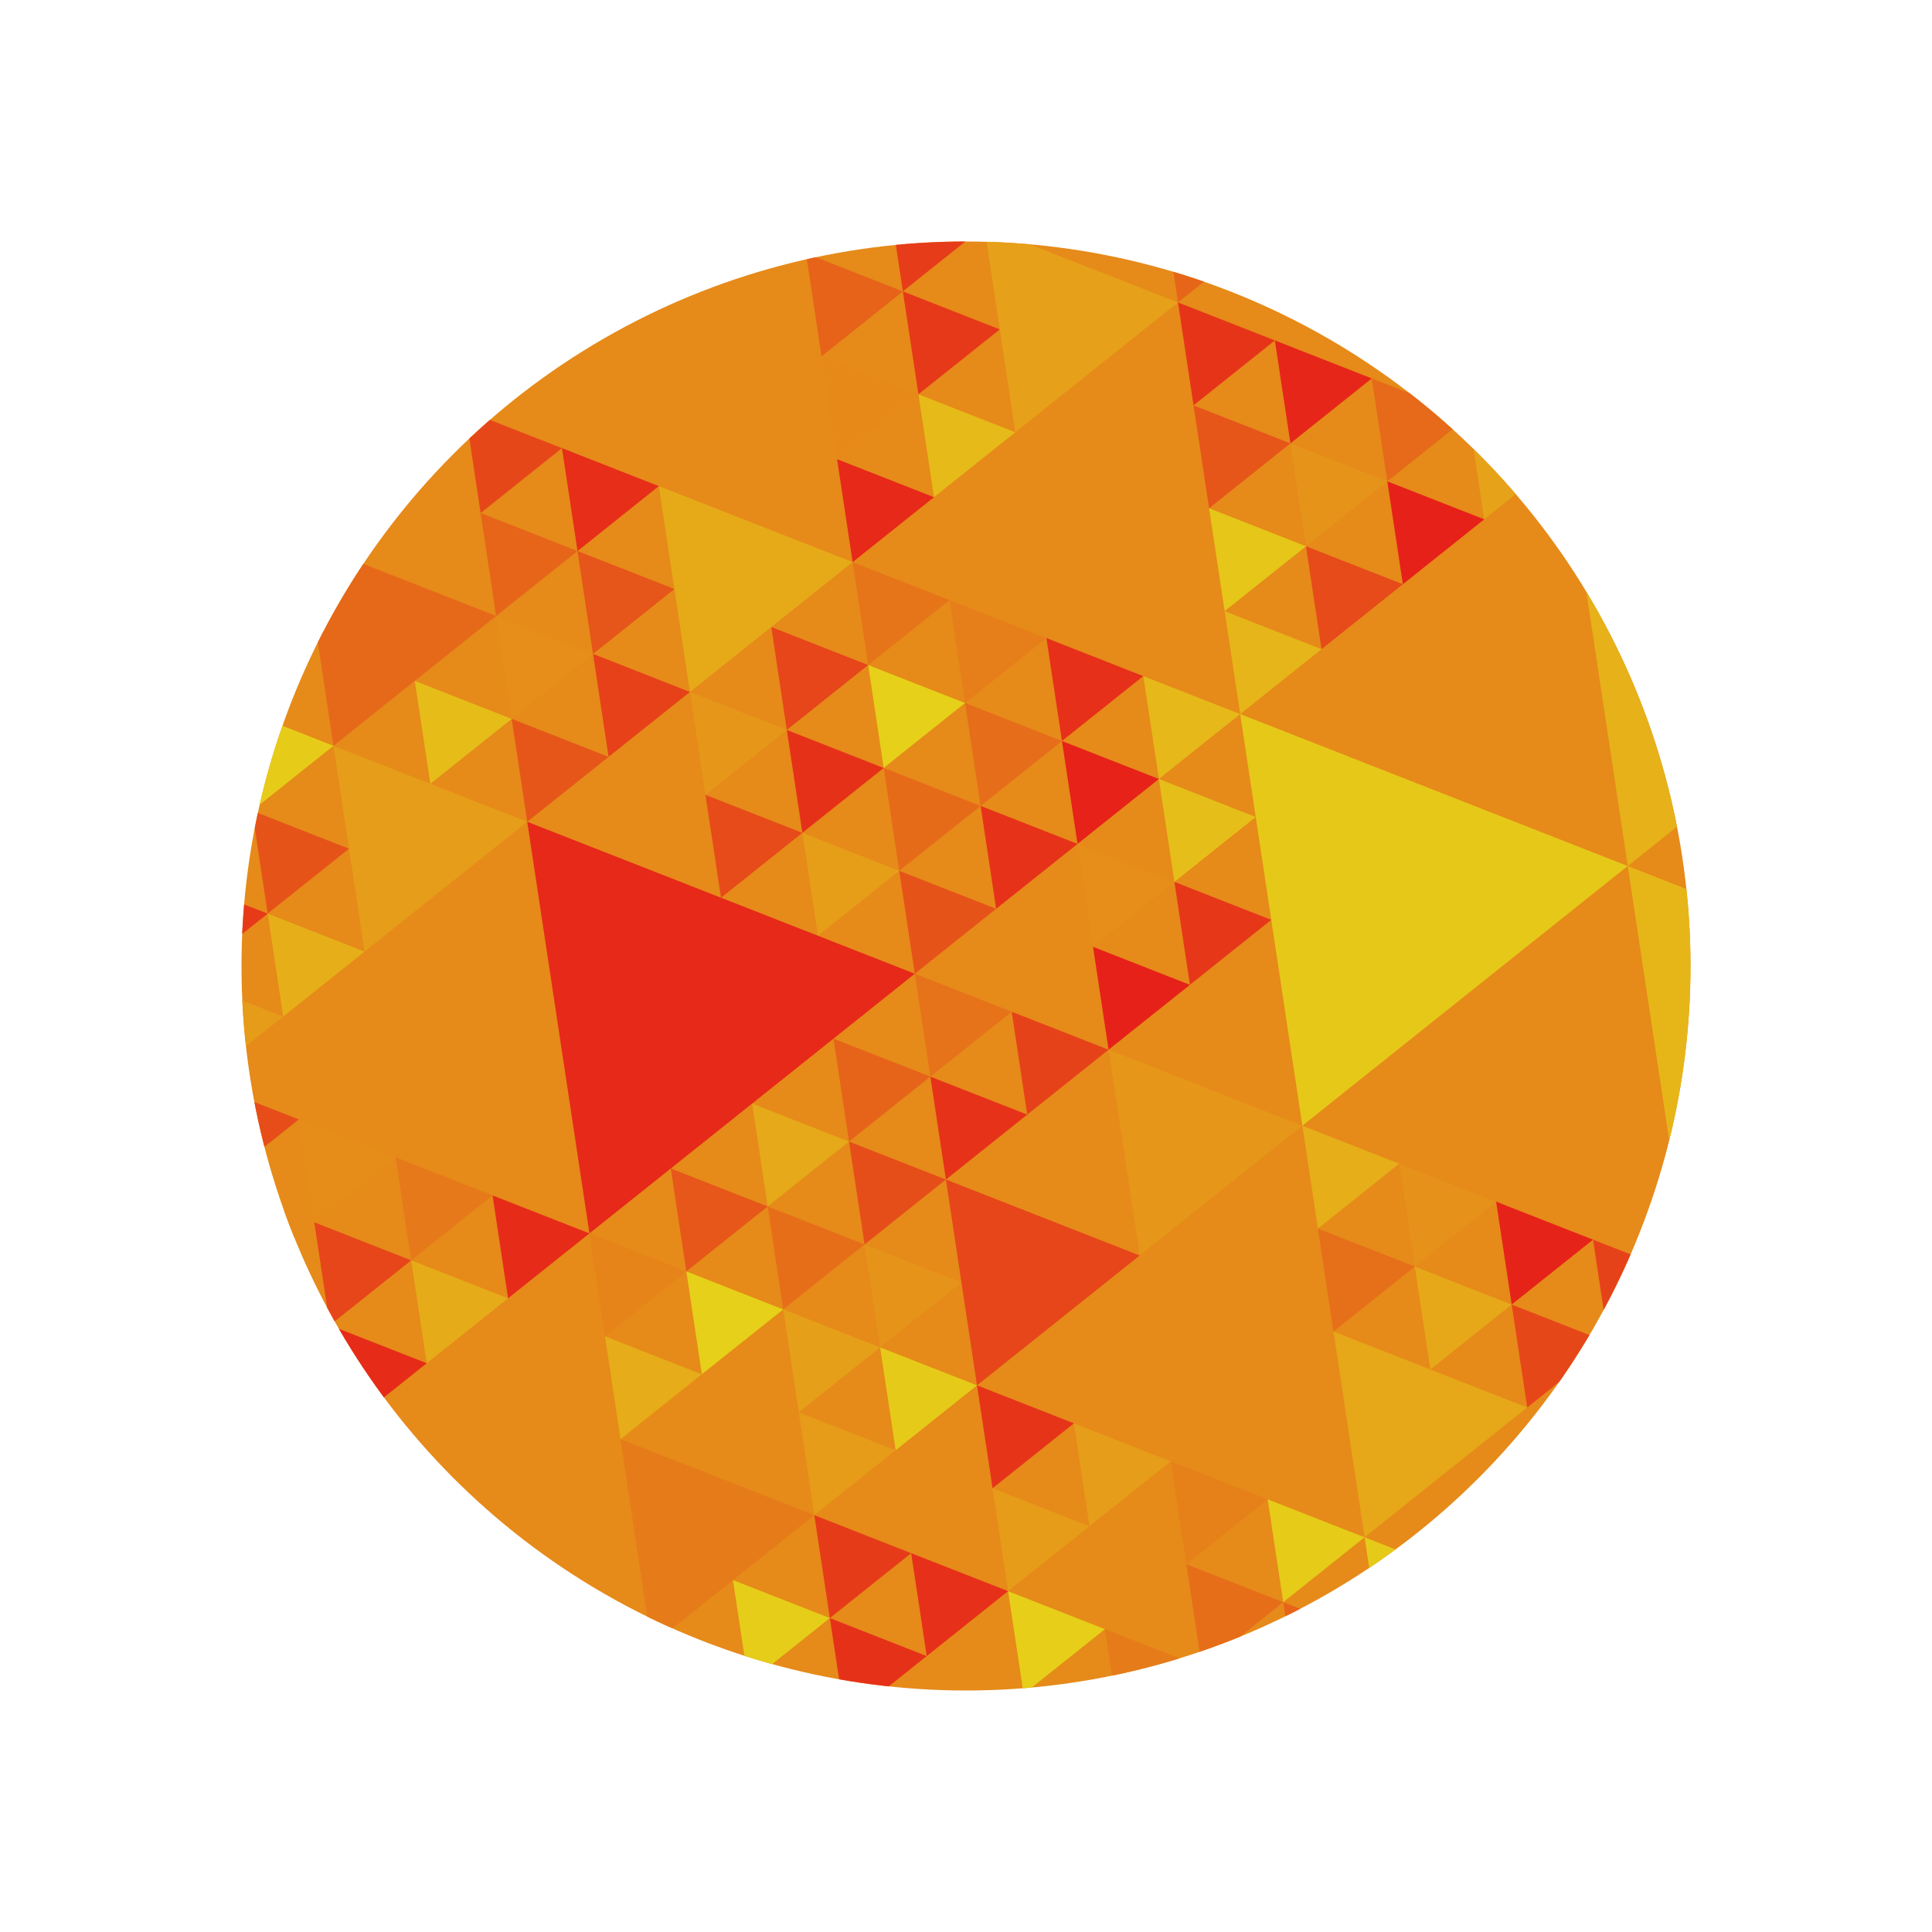 <svg xmlns="http://www.w3.org/2000/svg" width="400" height="400"><defs><clipPath id="a"><circle cx="200" cy="200" r="150"/></clipPath></defs><g clip-path="url(#a)"><path fill="#e68a19" d="M40 360h320V40H40z"/><path fill="#e6b119" d="M471.74 71.78L311.26 8.86l25.75 170.44z"/><path fill="#e6b619" d="M417.25 210.76l-80.24-31.46 12.87 85.22z"/><path fill="#e66619" d="M260.74 49.18l-20.06-7.87 3.21 21.31z"/><path fill="#e6a019" d="M243.9 62.62l-40.13-15.73 6.44 42.61z"/><path fill="#e63c19" d="M203.77 46.89l-20.06-7.87 3.22 21.3z"/><path fill="#e66319" d="M186.93 60.33l-20.06-7.87 3.22 21.31z"/><path fill="#e6ba19" d="M210.21 89.5l-20.06-7.87 3.22 21.31z"/><path fill="#e68919" d="M190.15 81.63l-20.06-7.86 3.22 21.3z"/><path fill="#e62919" d="M193.37 102.94l-20.06-7.87 3.22 21.31z"/><path fill="#e63919" d="M207 68.2l-20.07-7.87 3.22 21.3z"/><path fill="#e6aa19" d="M176.53 116.38l-40.12-15.73 6.43 42.61z"/><path fill="#e62e19" d="M136.4 100.65l-20.05-7.87 3.22 21.31z"/><path fill="#e64719" d="M116.35 92.78l-20.06-7.86 3.22 21.3z"/><path fill="#e66519" d="M119.57 114.09l-20.06-7.87 3.21 21.31z"/><path fill="#e64119" d="M142.84 143.26l-20.06-7.87L126 156.7z"/><path fill="#e68e19" d="M122.78 135.4l-20.06-7.87 3.22 21.3z"/><path fill="#e65619" d="M126 156.7l-20.06-7.86 3.22 21.3z"/><path fill="#e65519" d="M139.63 121.95l-20.06-7.86 3.21 21.3z"/><path fill="#e69d19" d="M109.16 170.14l-40.12-15.73 6.44 42.61z"/><path fill="#e6cc19" d="M69.04 154.41l-40.12-15.73 6.44 42.61z"/><path fill="#e6af19" d="M75.48 197.02l-20.06-7.86 3.22 21.3z"/><path fill="#e63a19" d="M55.42 189.16l-20.06-7.87 3.22 21.3z"/><path fill="#e69b19" d="M58.64 210.46l-20.06-7.86 3.22 21.3z"/><path fill="#e65319" d="M72.26 175.72l-20.06-7.87 3.22 21.3z"/><path fill="#e6bc19" d="M105.94 148.84l-20.06-7.87 3.22 21.3z"/><path fill="#e66919" d="M102.72 127.53L62.6 111.8l6.44 42.61z"/><path fill="#e6ca19" d="M302.58 326.15l-20.06-7.87 3.22 21.3z"/><path fill="#e6cb19" d="M282.52 318.28l-20.06-7.86 3.22 21.3z"/><path fill="#e68119" d="M262.46 310.42l-20.06-7.87 3.22 21.3z"/><path fill="#e66e19" d="M265.68 331.72l-20.06-7.86 3.21 21.3z"/><path fill="#e69d19" d="M242.4 302.55l-20.06-7.86 3.22 21.3z"/><path fill="#e63419" d="M222.34 294.69l-20.06-7.87 3.22 21.3z"/><path fill="#e69c19" d="M225.56 316l-20.06-7.87 3.21 21.3z"/><path fill="#e67b19" d="M248.83 345.16l-20.06-7.86 3.22 21.3z"/><path fill="#e6ce19" d="M228.77 337.3l-20.06-7.87 3.22 21.3z"/><path fill="#e66519" d="M285.74 339.59l-20.06-7.87 3.21 21.3z"/><path fill="#e6ca19" d="M202.28 286.82l-20.06-7.86 3.22 21.3z"/><path fill="#e69f19" d="M182.22 278.96l-20.06-7.87 3.22 21.3z"/><path fill="#e69b19" d="M185.44 300.26l-20.06-7.86 3.21 21.3z"/><path fill="#e6d019" d="M162.16 271.1l-20.06-7.87 3.21 21.3z"/><path fill="#e68319" d="M142.1 263.23l-20.06-7.87 3.21 21.3z"/><path fill="#e6ac19" d="M145.31 284.53l-20.06-7.86 3.22 21.3z"/><path fill="#e67b19" d="M168.6 313.7l-40.13-15.73 6.44 42.61z"/><path fill="#e62c19" d="M122.04 255.36l-20.06-7.86 3.21 21.3z"/><path fill="#e67919" d="M101.98 247.5l-20.06-7.87 3.21 21.3z"/><path fill="#e6ab19" d="M105.2 268.8l-20.07-7.86 3.22 21.3z"/><path fill="#e68d19" d="M81.92 239.63l-20.06-7.86 3.21 21.3z"/><path fill="#e64d19" d="M61.86 231.77L41.8 223.9 45 245.2z"/><path fill="#e68b19" d="M65.07 253.07l-20.06-7.86 3.22 21.3z"/><path fill="#e62c19" d="M88.35 282.24l-20.06-7.86 3.22 21.3z"/><path fill="#e64619" d="M85.13 260.94l-20.06-7.87 3.22 21.3z"/><path fill="#e6cd19" d="M171.81 335l-20.06-7.86 3.22 21.3z"/><path fill="#e63019" d="M208.71 329.43l-20.06-7.86 3.22 21.3z"/><path fill="#e63b19" d="M188.65 321.57l-20.06-7.87 3.22 21.3z"/><path fill="#e63119" d="M191.87 342.87l-20.06-7.86 3.22 21.3z"/><path fill="#e65719" d="M158.94 249.79l-20.06-7.87 3.22 21.3z"/><path fill="#e69319" d="M199.06 265.52L179 257.65l3.22 21.3z"/><path fill="#e66419" d="M192.62 222.9l-20.06-7.86 3.22 21.3z"/><path fill="#e64e19" d="M195.84 244.21l-20.06-7.86 3.22 21.3z"/><path fill="#e6a919" d="M175.78 236.35l-20.06-7.87 3.22 21.3z"/><path fill="#e66e19" d="M179 257.65l-20.06-7.86 3.22 21.3z"/><path fill="#e69e19" d="M186.18 180.3l-20.06-7.87 3.22 21.3z"/><path fill="#e64619" d="M179.75 137.69l-20.06-7.87 3.21 21.3z"/><path fill="#e63119" d="M182.96 159l-20.06-7.87 3.22 21.3z"/><path fill="#e69719" d="M162.9 151.13l-20.06-7.87 3.22 21.3z"/><path fill="#e64b19" d="M166.12 172.43l-20.06-7.86 3.22 21.3z"/><path fill="#e62919" d="M189.4 201.6l-80.24-31.46 12.88 85.22z"/><path fill="#e64219" d="M349.88 264.52l-20.06-7.86 3.22 21.3z"/><path fill="#e62319" d="M329.82 256.66l-20.06-7.87 3.22 21.3z"/><path fill="#e64719" d="M333.04 277.96l-20.06-7.86 3.22 21.3z"/><path fill="#e69119" d="M309.76 248.8l-20.06-7.87 3.22 21.3z"/><path fill="#e6ae19" d="M289.7 240.93l-20.06-7.87 3.22 21.3z"/><path fill="#e66f19" d="M292.92 262.23l-20.06-7.86 3.22 21.3z"/><path fill="#e6a719" d="M316.2 291.4l-40.12-15.73 6.44 42.61z"/><path fill="#e6a819" d="M312.98 270.1l-20.06-7.87 3.22 21.3z"/><path fill="#e6a319" d="M324.13 94.08l-20.06-7.86 3.22 21.3z"/><path fill="#e66a19" d="M304.07 86.22l-20.06-7.87 3.22 21.3z"/><path fill="#e62119" d="M307.3 107.52l-20.07-7.86 3.22 21.3z"/><path fill="#e62619" d="M284.01 78.35l-20.06-7.87 3.22 21.31z"/><path fill="#e63419" d="M263.95 70.48l-20.06-7.86 3.22 21.3z"/><path fill="#e65619" d="M267.17 91.79l-20.06-7.86 3.22 21.3z"/><path fill="#e64b19" d="M290.45 120.96l-20.06-7.86 3.22 21.3z"/><path fill="#e6c619" d="M270.4 113.1l-20.07-7.87 3.22 21.3z"/><path fill="#e6b519" d="M273.61 134.4l-20.06-7.86 3.22 21.3z"/><path fill="#e69419" d="M287.23 99.66l-20.06-7.87 3.22 21.3z"/><path fill="#e6c819" d="M337 179.3l-80.23-31.46 12.87 85.22z"/><path fill="#e6b819" d="M256.77 147.84l-20.06-7.86 3.22 21.3z"/><path fill="#e63019" d="M236.7 139.98l-20.05-7.87 3.22 21.3z"/><path fill="#e62219" d="M239.93 161.28l-20.06-7.86 3.22 21.3z"/><path fill="#e67f19" d="M216.65 132.11l-20.06-7.86 3.22 21.3z"/><path fill="#e67519" d="M196.59 124.25l-20.06-7.87 3.22 21.3z"/><path fill="#e6d019" d="M199.8 145.55l-20.05-7.86 3.21 21.3z"/><path fill="#e63219" d="M223.09 174.72l-20.06-7.86 3.21 21.3z"/><path fill="#e66b19" d="M203.03 166.86l-20.07-7.87 3.22 21.3z"/><path fill="#e65319" d="M206.24 188.16l-20.06-7.86 3.22 21.3z"/><path fill="#e66d19" d="M219.87 153.42l-20.06-7.87 3.22 21.3z"/><path fill="#e69619" d="M269.64 233.06l-40.12-15.73 6.44 42.61z"/><path fill="#e64219" d="M229.52 217.33l-20.06-7.86 3.22 21.3z"/><path fill="#e67319" d="M209.46 209.47l-20.06-7.87 3.22 21.3z"/><path fill="#e63219" d="M212.68 230.77l-20.06-7.86 3.22 21.3z"/><path fill="#e64619" d="M235.96 259.94l-40.12-15.73 6.44 42.61z"/><path fill="#e6be19" d="M259.99 169.15l-20.06-7.87 3.22 21.3z"/><path fill="#e63719" d="M263.2 190.45l-20.05-7.86 3.21 21.3z"/><path fill="#e68e19" d="M243.15 182.59l-20.06-7.87 3.21 21.3z"/><path fill="#e62119" d="M246.36 203.9l-20.06-7.87 3.22 21.3z"/></g></svg>